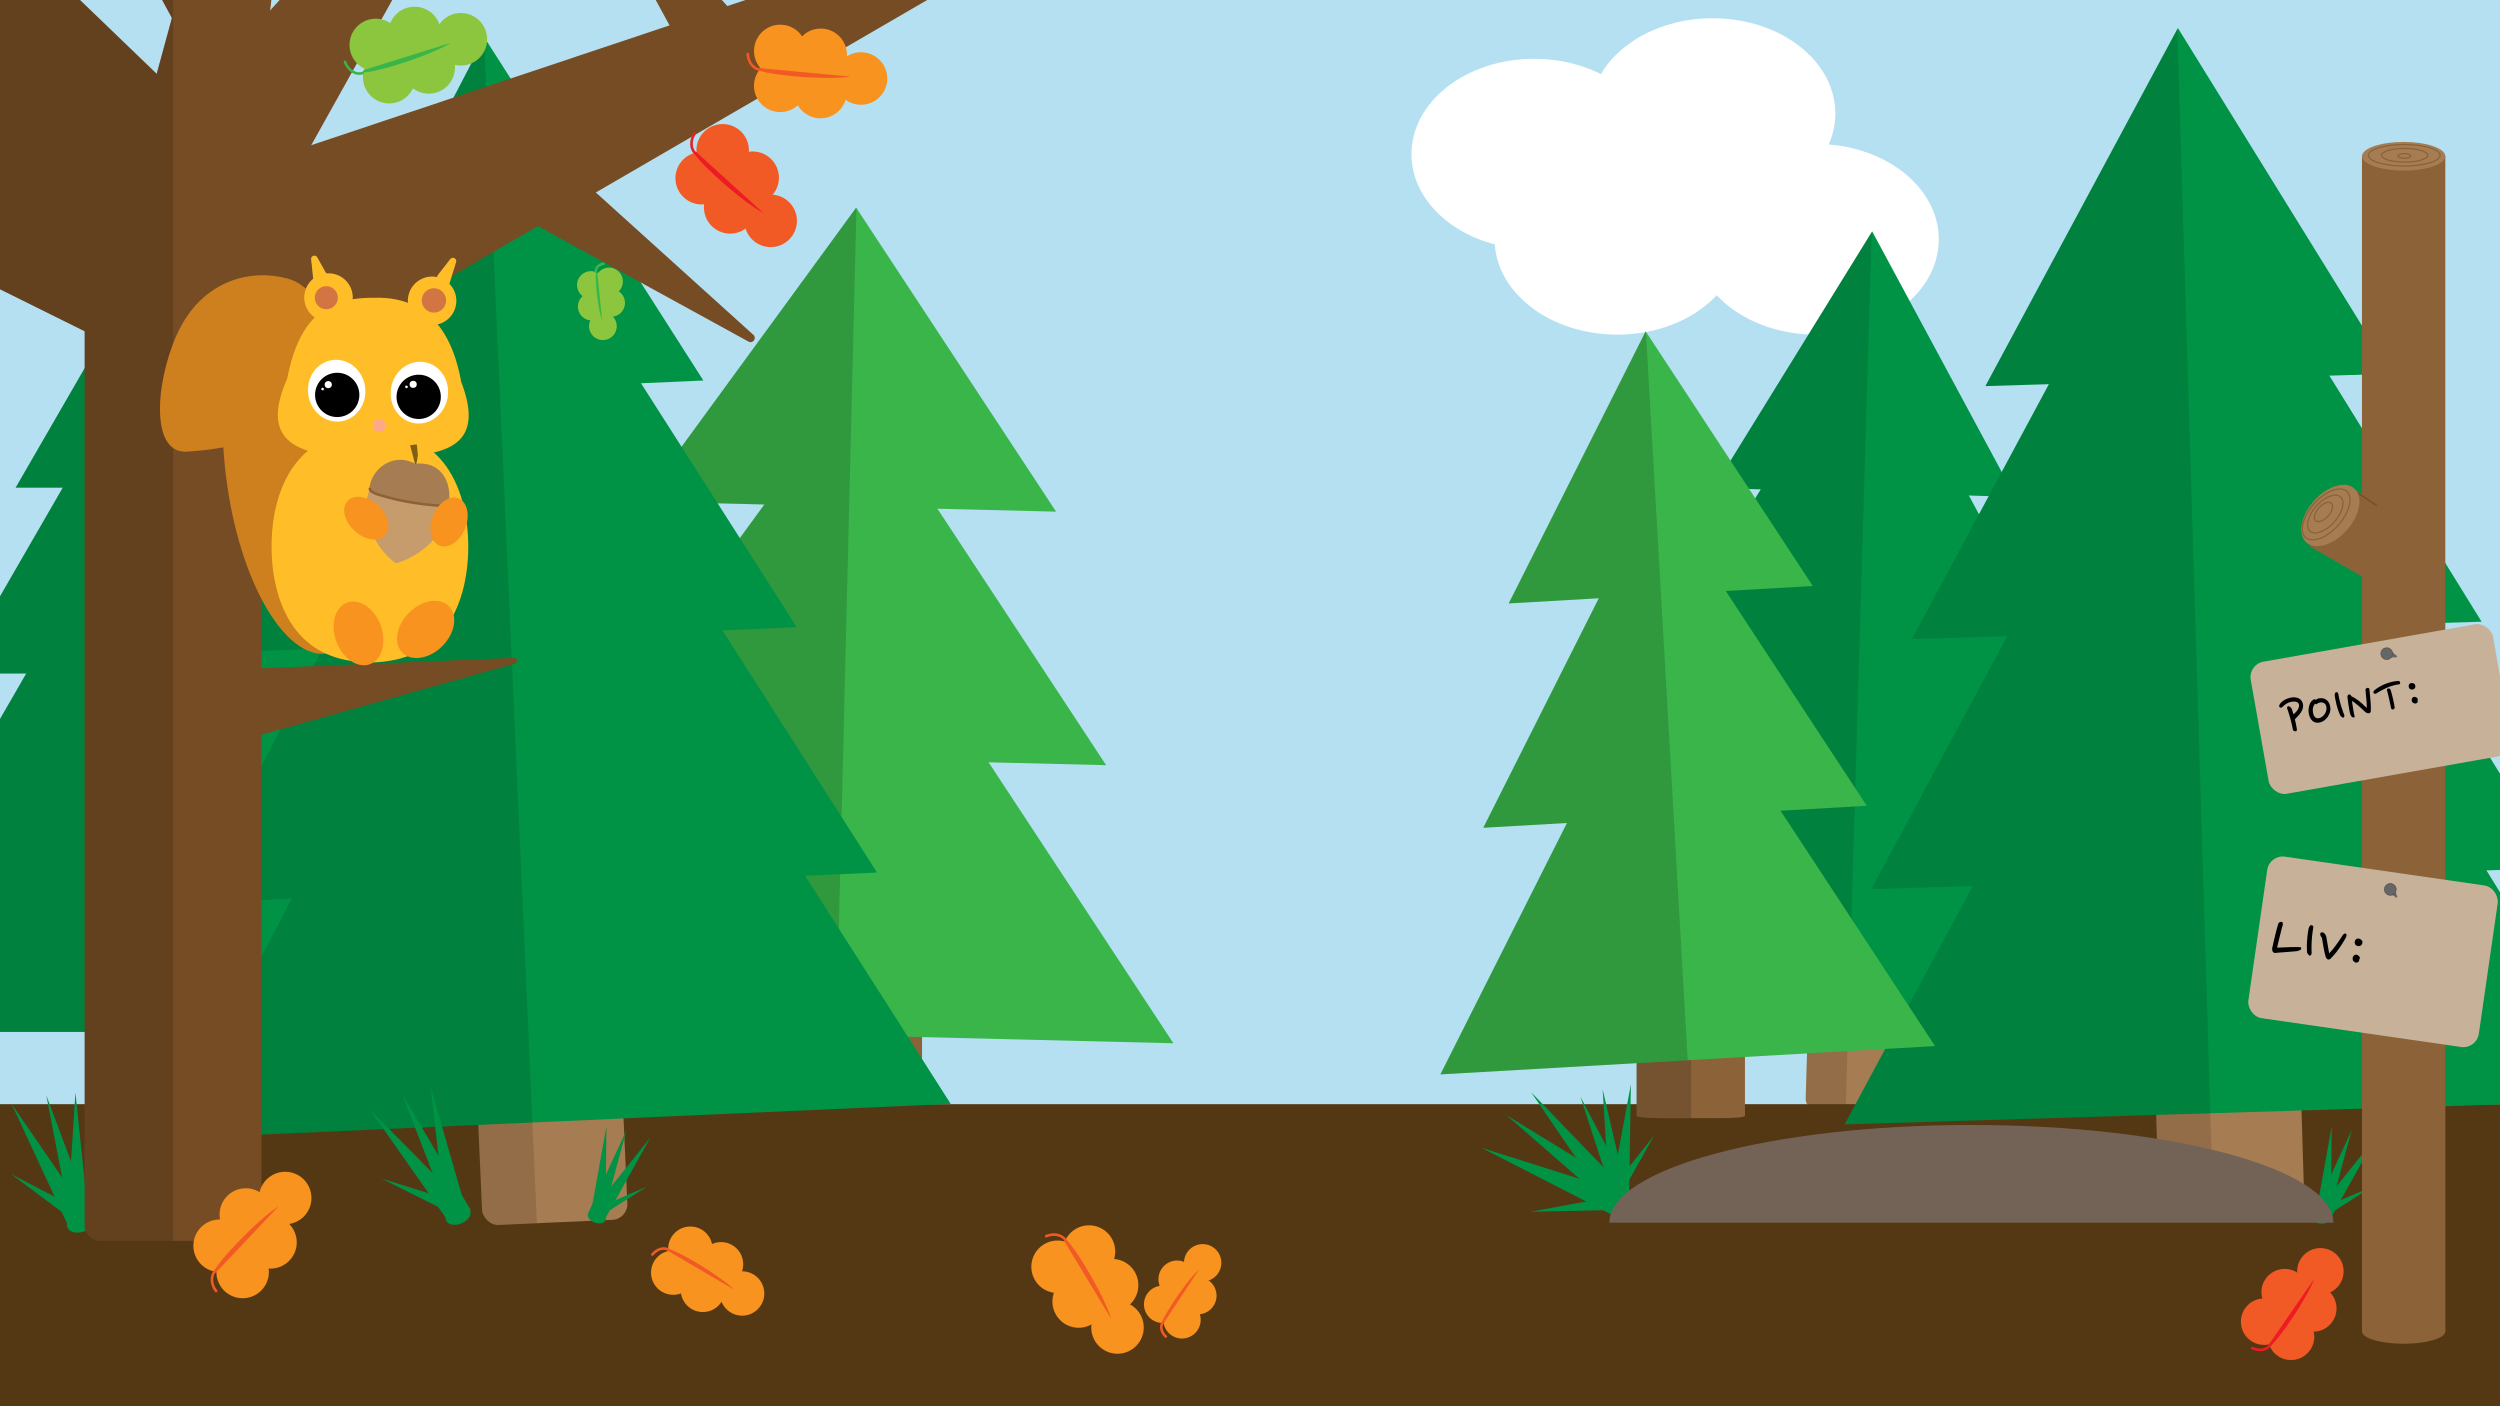 <svg id="Layer_1" data-name="Layer 1" xmlns="http://www.w3.org/2000/svg" width="1920" height="1080" viewBox="0 0 1920 1080"><defs><style>.cls-1{fill:#b4e0f1;}.cls-2{fill:#8c6239;}.cls-3{opacity:0.16;}.cls-4{fill:#39b54a;}.cls-5{fill:#a67c52;}.cls-6{fill:#009245;}.cls-7{opacity:0.12;}.cls-8{fill:#fff;}.cls-9{fill:#543813;}.cls-10{fill:#754c24;}.cls-11{fill:#f7931e;}.cls-12{fill:#f15a24;}.cls-13,.cls-15,.cls-17,.cls-19,.cls-20,.cls-30{fill:none;}.cls-13{stroke:#f15a24;}.cls-13,.cls-15,.cls-17,.cls-20,.cls-30{stroke-linecap:round;}.cls-13,.cls-15,.cls-17,.cls-19,.cls-20,.cls-23,.cls-30{stroke-miterlimit:10;}.cls-13,.cls-15,.cls-17,.cls-30{stroke-width:2px;}.cls-14{fill:#8cc63f;}.cls-15{stroke:#39b54a;}.cls-16{fill:#ed1c24;}.cls-17{stroke:#ed1c24;}.cls-18{fill:#736357;}.cls-19,.cls-30{stroke:#8c6239;}.cls-20{stroke:#754c24;}.cls-21{fill:#c7b299;}.cls-22,.cls-23{fill:#666;}.cls-23{stroke:#4d4d4d;stroke-width:0.5px;}.cls-24{fill:#ce7f1e;}.cls-25{fill:#ffbe28;}.cls-26{fill:#ffa78a;}.cls-27{fill:#d27543;}.cls-28{fill:#c69c6d;}.cls-29{fill:#805f14;}</style></defs><title>spil_skaerm</title><rect class="cls-1" width="1920" height="1080"/><path class="cls-2" d="M708.12,793.72V852c0,1-8,1.72-17.69,1.72H642.61c-9.73,0-17.7-.77-17.7-1.72v-58.3c0-1,8-1.72,17.7-1.72h47.82C700.16,792,708.12,792.77,708.12,793.72Z"/><path class="cls-3" d="M666.77,792v61.74H642.61c-9.73,0-17.7-.77-17.7-1.72v-58.3c0-1,8-1.72,17.7-1.72Z"/><polygon class="cls-4" points="901.16 801.23 642.24 794.89 383.32 788.53 535.63 579.98 651.36 421.5 651.4 421.45 759.26 585.46 901.16 801.23"/><polygon class="cls-4" points="811.07 392.94 652.15 389.06 587.02 387.45 492.73 385.15 657.53 159.47 657.75 159.81 811.07 392.94"/><polygon class="cls-4" points="849.51 587.66 759.26 585.46 647.42 582.71 448 577.84 587.02 387.45 654.45 295.13 655.85 293.21 719.97 390.72 849.51 587.66"/><polygon class="cls-3" points="657.75 159.81 642.24 794.89 383.32 788.53 535.63 579.98 448 577.84 587.02 387.45 492.73 385.15 657.53 159.47 657.75 159.81"/><rect class="cls-5" x="96.55" y="751.34" width="82.84" height="98.66" rx="8.9"/><polygon class="cls-6" points="366 792.56 179.39 792.54 127.46 792.54 96.55 792.53 -80.98 792.51 -3.87 658.99 77.95 517.3 127.46 431.56 142.54 405.45 207.12 517.32 288.92 659.01 366 792.56"/><polygon class="cls-6" points="329.95 659.02 288.92 659.01 127.46 659 -3.87 658.99 -61.69 658.98 20.13 517.3 102.56 374.55 127.46 331.43 134.16 319.83 165.75 374.56 248.16 517.32 329.95 659.02"/><polygon class="cls-6" points="290.47 517.32 248.16 517.32 207.12 517.32 127.46 517.31 77.95 517.3 20.13 517.3 -34.24 517.29 48.19 374.54 127.46 237.26 128.14 236.09 208.06 374.56 290.47 517.32"/><polygon class="cls-6" points="243.61 374.56 208.06 374.56 165.75 374.56 127.46 374.55 102.56 374.55 48.19 374.54 11.99 374.54 127.46 174.58 127.82 173.96 243.61 374.56"/><rect class="cls-6" x="69.48" y="190.54" width="24.48" height="185.45" rx="12" transform="matrix(0.87, 0.5, -0.5, 0.87, 152.58, -2.91)"/><path class="cls-7" d="M127.46,174.58V850h-22a8.93,8.93,0,0,1-8.9-8.9V792.53l-177.53,0L-3.87,659H-61.69L20.13,517.3H-34.24L48.19,374.54H12Z"/><ellipse class="cls-8" cx="1178.24" cy="118.37" rx="94.24" ry="73.21"/><ellipse class="cls-8" cx="1394.76" cy="183.79" rx="94.24" ry="73.21"/><ellipse class="cls-8" cx="1315.32" cy="87.21" rx="94.24" ry="73.21"/><ellipse class="cls-8" cx="1242.11" cy="183.79" rx="94.24" ry="73.21"/><rect class="cls-5" x="1380.11" y="762.99" width="98.66" height="82.84" rx="8.9" transform="translate(583.14 2209.45) rotate(-88.31)"/><polygon class="cls-6" points="1657.61 803.04 1471.08 797.5 1419.18 795.97 1388.28 795.05 1210.83 789.79 1291.85 658.6 1377.82 519.39 1429.85 435.15 1445.69 409.49 1506.93 523.22 1584.51 667.28 1657.61 803.04"/><polygon class="cls-6" points="1625.53 668.5 1584.51 667.28 1423.12 662.49 1291.85 658.6 1234.05 656.88 1320.02 517.68 1406.64 377.43 1432.8 335.07 1439.84 323.67 1469.8 379.3 1547.95 524.43 1625.53 668.5"/><polygon class="cls-6" points="1590.25 525.69 1547.95 524.43 1506.93 523.22 1427.31 520.86 1377.82 519.39 1320.02 517.68 1265.68 516.07 1352.29 375.81 1435.59 240.94 1436.3 239.79 1512.1 380.56 1590.25 525.69"/><polygon class="cls-6" points="1547.63 381.61 1512.1 380.56 1469.8 379.3 1431.53 378.16 1406.64 377.43 1352.29 375.81 1316.11 374.74 1437.44 178.28 1437.81 177.68 1547.63 381.61"/><rect class="cls-6" x="1376.27" y="192.84" width="24.48" height="185.45" rx="12" transform="translate(357.1 -686.9) rotate(31.69)"/><path class="cls-7" d="M1437.44,178.28l-20,675.13-22-.65a8.94,8.94,0,0,1-8.64-9.16l1.44-48.55-177.45-5.26,81-131.19-57.8-1.71,86-139.21-54.34-1.61,86.61-140.26-36.18-1.07Z"/><rect class="cls-9" x="-3" y="848" width="1925" height="232"/><rect class="cls-5" x="367.69" y="805.89" width="111.67" height="133" rx="12" transform="translate(-38.49 19.76) rotate(-2.56)"/><polygon class="cls-6" points="730.12 847.76 478.82 858.95 408.89 862.07 367.26 863.92 128.19 874.57 224 690.12 325.67 494.39 387.19 375.95 405.93 339.88 499.61 486.65 618.28 672.55 730.12 847.76"/><polygon class="cls-6" points="673.55 670.09 618.28 672.55 400.86 682.24 224 690.12 146.13 693.59 247.79 497.87 350.22 300.68 381.17 241.12 389.49 225.09 435.32 296.89 554.88 484.18 673.55 670.09"/><polygon class="cls-6" points="611.86 481.65 554.88 484.18 499.61 486.65 392.34 491.43 325.67 494.39 247.79 497.87 174.58 501.13 277 303.94 375.5 114.3 376.34 112.68 492.3 294.35 611.86 481.65"/><polygon class="cls-6" points="540.17 292.22 492.3 294.35 435.32 296.89 383.76 299.18 350.22 300.68 277 303.94 228.26 306.11 371.73 29.89 372.18 29.04 540.17 292.22"/><rect class="cls-6" x="300.18" y="54.01" width="33" height="249.98" rx="12" transform="translate(118.13 -125.8) rotate(27.44)"/><path class="cls-7" d="M371.73,29.89l40.61,909.56-29.64,1.32a12,12,0,0,1-12.52-11.45l-2.92-65.4L128.19,874.57,224,690.12l-77.87,3.47L247.79,497.87l-73.21,3.26L277,303.94l-48.74,2.17Z"/><path class="cls-10" d="M186.94,302.59l-105.41-135a2.44,2.44,0,0,1,1.15-3.82L878.62-102.33a2.44,2.44,0,0,1,2,4.43L190.09,303.19A2.43,2.43,0,0,1,186.94,302.59Z"/><path class="cls-10" d="M240.43,157.48,200,189l-7.48,5.82-17.76,13.84-38.05,29.65-3.72,2.9L97.72,268.68a3.16,3.16,0,0,1-3.34.33L65,254.42-231.66,107.26l-57.12-28.33L-414.19,16.71a3.16,3.16,0,0,1,2.07-5.91l169.2,36.66,39.72,8.61L-5.87,98.82l108.2,23.44.65.15,30,6.5,32.77,7.1,26.77,5.8h.05l26.33,5.7,20.24,4.39A3.15,3.15,0,0,1,240.43,157.48Z"/><path class="cls-10" d="M198.87,136.88l-6.28,4.89-.05,0L142,181.19l-3,2.35-6,4.67-22,17.14-11.94,9.3-18,14a2.89,2.89,0,0,1-4.21-.73L65,209.38-5.87,98.82-90.33-33-266.16-307.44a2.89,2.89,0,0,1,4.44-3.65l175,168.41L-52.88-110l2.93,2.81L-27-85.1l.58.56,16.63,16L27.16-33,120.3,56.66,133,68.89l10,9.65,50.17,48.3,1,.92,4.93,4.75A2.9,2.9,0,0,1,198.87,136.88Z"/><path class="cls-10" d="M256.38-429.83,207.53,7.88,194.3,126.47l-.14,1.29-1.57,14v0l-4.13,37a1.41,1.41,0,0,1-.88,1.14l-3.19,1.25-31.27,12.26L133,201.34l-19.24,7.55-14.7,5.76L77,223.32a1.39,1.39,0,0,1-1.84-1.66l11.08-40.47,1.55-5.63,4.05-14.82,2.37-8.66L102,123.49l.34-1.23,18-65.6L132,13.81l1-3.55,15.52-56.67L162-95.68l7.89-28.79,2.19-8,.53-2h0l.28-1,6.34-23.14,74.41-271.74A1.39,1.39,0,0,1,256.38-429.83Z"/><path class="cls-10" d="M179.85,212.21,85.22,145.8a2.36,2.36,0,0,1-.39-3.51L423.69-228.9a2.36,2.36,0,0,1,3.8,2.74L183.25,211.43A2.35,2.35,0,0,1,179.85,212.21Z"/><path class="cls-10" d="M579.38,31.5l-40,29.08a2.21,2.21,0,0,1-3.24-.73L434.4-127.32a2.21,2.21,0,0,1,3.58-2.53L579.72,28.24A2.2,2.2,0,0,1,579.38,31.5Z"/><path class="cls-10" d="M396.18,160.29,423,121.47a3.22,3.22,0,0,1,4.81-.56L578.59,257.16a3.22,3.22,0,0,1-3.7,5.21L397.28,164.94A3.22,3.22,0,0,1,396.18,160.29Z"/><path class="cls-10" d="M177.67-10.65l-40.43,29.4a2,2,0,0,1-2.88-.65L133,15.6l-1-1.79L106.58-33,31.45-171.19a2,2,0,0,1,3.18-2.24l47.29,52.75L106.2-93.61l42.32,47.2L178-13.55A2,2,0,0,1,177.67-10.65Z"/><circle class="cls-11" cx="569.96" cy="993.4" r="17.03"/><circle class="cls-11" cx="517.02" cy="977.38" r="17.03"/><circle class="cls-11" cx="530.2" cy="958.98" r="17.03"/><circle class="cls-11" cx="539.8" cy="990.63" r="17.03"/><circle class="cls-11" cx="553.77" cy="970.95" r="17.03"/><path class="cls-12" d="M563.81,990.47c-15.53-15-58-37.79-50.68-29.67Z"/><path class="cls-13" d="M501.05,963.46c3.7-4.6,9.62-6,13.24-3.06"/><circle class="cls-11" cx="661.25" cy="60.29" r="20.17"/><circle class="cls-11" cx="599.25" cy="39.12" r="20.17"/><circle class="cls-11" cx="599.23" cy="65.92" r="20.17"/><circle class="cls-11" cx="630.32" cy="42.11" r="20.17"/><circle class="cls-11" cx="630.17" cy="70.69" r="20.17"/><path class="cls-12" d="M653.31,58.86c-25.26,3.65-81.94-3.76-69.25-6.48Z"/><path class="cls-13" d="M574.28,41.47c.38,7,5.14,12.39,10.62,12.09"/><circle class="cls-11" cx="923.65" cy="969.82" r="14.35"/><circle class="cls-11" cx="907.78" cy="1013.64" r="14.35"/><circle class="cls-11" cx="892.91" cy="1001.72" r="14.35"/><circle class="cls-11" cx="919.96" cy="995.08" r="14.35"/><circle class="cls-11" cx="904.04" cy="982.43" r="14.35"/><path class="cls-12" d="M920.91,974.87c-13.28,12.38-34.41,47.12-27.25,41.29Z"/><path class="cls-13" d="M895.35,1026.45c-3.7-3.32-4.58-8.37-2-11.28"/><circle class="cls-14" cx="463.02" cy="250.53" r="10.67"/><circle class="cls-14" cx="467.73" cy="216.18" r="10.67"/><circle class="cls-14" cx="453.81" cy="218.89" r="10.67"/><circle class="cls-14" cx="469.33" cy="232.62" r="10.67"/><circle class="cls-14" cx="454.47" cy="235.44" r="10.67"/><path class="cls-4" d="M462.44,246.33c-4.46-12.75-6.36-42.94-3.66-36.62Z"/><path class="cls-15" d="M463.5,202.53c-3.65.54-6.28,3.31-5.85,6.18"/><circle class="cls-12" cx="591.88" cy="169.61" r="20.17"/><circle class="cls-12" cx="555.01" cy="115.45" r="20.17"/><circle class="cls-12" cx="538.9" cy="136.86" r="20.17"/><circle class="cls-12" cx="578.06" cy="136.5" r="20.17"/><circle class="cls-12" cx="560.78" cy="159.26" r="20.17"/><path class="cls-16" d="M586.39,163.69c-22.4-12.25-63.27-52.21-51.49-46.76Z"/><path class="cls-17" d="M533.63,102.34c-3.89,5.8-3.33,13,1.23,16"/><circle class="cls-11" cx="858.24" cy="1019.51" r="20.17"/><circle class="cls-11" cx="812.22" cy="972.89" r="20.17"/><circle class="cls-11" cx="836.34" cy="961.21" r="20.17"/><circle class="cls-11" cx="828.42" cy="999.56" r="20.17"/><circle class="cls-11" cx="854.1" cy="987" r="20.17"/><path class="cls-12" d="M853.5,1013c-7.7-24.34-39-72.15-35.94-59.54Z"/><path class="cls-13" d="M803.48,949.37c6.45-2.69,13.39-.76,15.5,4.31"/><circle class="cls-12" cx="1782.06" cy="976.38" r="17.85"/><circle class="cls-12" cx="1738.85" cy="1015.04" r="17.85"/><circle class="cls-12" cx="1759.52" cy="1026.67" r="17.85"/><circle class="cls-12" cx="1754.63" cy="992.37" r="17.85"/><circle class="cls-12" cx="1776.62" cy="1004.87" r="17.85"/><path class="cls-16" d="M1777.51,981.88c-8.13,21.08-38.41,61.6-35,50.63"/><path class="cls-17" d="M1729.85,1035.33c5.55,2.73,11.78,1.4,13.93-3"/><circle class="cls-14" cx="353.95" cy="30.17" r="20.17"/><circle class="cls-14" cx="288.59" cy="34.53" r="20.17"/><circle class="cls-14" cx="298.89" cy="59.27" r="20.17"/><circle class="cls-14" cx="318.41" cy="25.32" r="20.17"/><circle class="cls-14" cx="329.29" cy="51.75" r="20.17"/><path class="cls-4" d="M346.41,32.86C324.51,46,269.35,61,280,53.57Z"/><path class="cls-15" d="M264.93,47.56c2.39,6.56,8.51,10.36,13.67,8.49"/><polygon class="cls-6" points="1249.53 917.11 1230.83 836.57 1235.83 918.86 1249.53 917.11"/><polygon class="cls-6" points="1252.08 915.49 1213.74 842.24 1239.26 920.62 1252.08 915.49"/><polygon class="cls-6" points="1251.21 915.36 1252.52 832.69 1237.49 913.74 1251.21 915.36"/><polygon class="cls-6" points="1247.6 912.67 1270.35 872.1 1241.27 908.58 1247.6 912.67"/><polygon class="cls-6" points="1246.6 934.62 1157.16 856.59 1258.05 918.44 1246.6 934.62"/><polygon class="cls-6" points="1242.82 936.76 1175.87 838.75 1257.98 923.98 1242.82 936.76"/><polygon class="cls-6" points="1243.24 935.57 1137.6 881.45 1250.45 917.1 1243.24 935.57"/><polygon class="cls-6" points="1242.28 929.18 1175.51 930.64 1241.35 918.4 1242.28 929.18"/><polygon class="cls-6" points="462.37 937.3 481.22 867.68 451.12 932.99 462.37 937.3"/><polygon class="cls-6" points="465 937.11 465.75 864.99 453.03 935.76 465 937.11"/><polygon class="cls-6" points="464.39 936.65 499.49 873.64 454.51 929.75 464.39 936.65"/><polygon class="cls-6" points="462.72 933.1 496.95 911.29 459.54 927.34 462.72 933.1"/><ellipse class="cls-6" cx="458.26" cy="934.83" rx="4.3" ry="7.08" transform="translate(-574.69 1064.92) rotate(-71.06)"/><polygon class="cls-6" points="1787.37 937.3 1806.22 867.68 1776.12 932.99 1787.37 937.3"/><polygon class="cls-6" points="1790 937.11 1790.75 864.99 1778.03 935.76 1790 937.11"/><polygon class="cls-6" points="1789.39 936.65 1824.49 873.64 1779.51 929.75 1789.39 936.65"/><polygon class="cls-6" points="1787.72 933.1 1821.95 911.29 1784.54 927.34 1787.72 933.1"/><ellipse class="cls-6" cx="1780.71" cy="934.98" rx="4.3" ry="7.56" transform="translate(318.46 2315.9) rotate(-71.06)"/><path class="cls-10" d="M188.4,565.26,180,516.56A2.2,2.2,0,0,1,182,514l212.86-8.75a2.21,2.21,0,0,1,.69,4.34L191.18,567A2.21,2.21,0,0,1,188.4,565.26Z"/><polygon class="cls-6" points="71.58 937.49 71.2 937.6 68.28 938.48 64.97 939.48 57.71 941.66 55.08 942.45 54.95 941.76 54.6 939.93 54.03 937 53.96 936.65 53.73 935.44 52.26 927.81 51.54 924.05 47.73 904.33 35.57 841.2 54.55 891.94 64.97 919.81 66.87 924.88 71.4 937 71.58 937.49"/><polygon class="cls-6" points="68.57 941.25 64.98 941.39 57.71 941.66 54.95 941.76 51.68 941.89 51.36 941.9 51.5 939.64 51.67 937 51.86 934.05 52.26 927.81 52.47 924.54 53.24 912.35 54.55 891.94 57.92 839 64.97 906.69 66.87 924.88 67.82 934.06 68.13 937 68.28 938.48 68.57 941.25"/><polygon class="cls-6" points="67.09 932.51 65.58 933.4 64.97 933.77 59.53 937 54.6 939.93 52.28 941.31 51.75 940.16 51.5 939.64 50.28 937 47.35 930.68 41.97 919.09 8.89 847.77 47.73 904.33 53.24 912.35 64.97 929.42 67.09 932.51"/><polygon class="cls-6" points="60.17 928.54 55.77 935.3 55.04 936.42 54.61 936.1 53.73 935.44 51.86 934.05 47.35 930.68 8.54 901.72 41.97 919.09 51.54 924.05 52.47 924.54 60.17 928.54"/><ellipse class="cls-6" cx="61.47" cy="939.93" rx="10" ry="6.5" transform="translate(-210.87 38.22) rotate(-13.06)"/><polygon class="cls-6" points="346.15 937.1 309.11 840.88 361.52 929.32 346.15 937.1"/><polygon class="cls-6" points="342.39 937.22 330.71 834.77 359.21 933.54 342.39 937.22"/><polygon class="cls-6" points="343.19 936.47 284 852.04 356.22 925.21 343.19 936.47"/><polygon class="cls-6" points="345.04 931.17 293.16 905.21 348.71 922.52 345.04 931.17"/><ellipse class="cls-6" cx="352" cy="933.5" rx="10" ry="6.5" transform="translate(-339.44 214.31) rotate(-23.21)"/><path class="cls-10" d="M200.78,193.19V941a12,12,0,0,1-9.59,11.76h0a12.16,12.16,0,0,1-2.35.23H77a12,12,0,0,1-11.19-7.69,11.71,11.71,0,0,1-.8-3.92c0-.13,0-.26,0-.39V193.19a12,12,0,0,1,12-12H188.78a11.93,11.93,0,0,1,9,4.14,11.94,11.94,0,0,1,3,7.86Z"/><circle class="cls-11" cx="219.03" cy="920.08" r="20.17"/><circle class="cls-11" cx="186.35" cy="976.87" r="20.17"/><circle class="cls-11" cx="168.67" cy="956.73" r="20.17"/><circle class="cls-11" cx="207.74" cy="954.14" r="20.17"/><circle class="cls-11" cx="188.79" cy="932.74" r="20.17"/><path class="cls-12" d="M214,926.39c-21.41,13.91-59.15,56.84-47.81,50.51Z"/><path class="cls-13" d="M166,991.55c-4.31-5.49-4.3-12.7,0-16.09"/><rect class="cls-5" x="1656.19" y="799.01" width="111.67" height="133" rx="12" transform="translate(-25.57 52.55) rotate(-1.75)"/><polygon class="cls-6" points="2018.93 845.22 1767.5 852.85 1697.53 854.98 1655.88 856.24 1416.68 863.51 1515.09 680.44 1619.52 486.17 1682.71 368.61 1701.95 332.81 1793.56 480.88 1909.59 668.45 2018.93 845.22"/><polygon class="cls-6" points="1964.88 666.77 1909.59 668.45 1692.05 675.06 1515.09 680.44 1437.18 682.8 1541.61 488.54 1646.81 292.82 1678.6 233.7 1687.14 217.79 1731.95 290.23 1848.85 479.2 1964.88 666.77"/><polygon class="cls-6" points="1905.87 477.47 1848.85 479.2 1793.56 480.88 1686.23 484.14 1619.52 486.17 1541.61 488.54 1468.35 490.76 1573.56 295.04 1674.73 106.82 1675.59 105.21 1788.97 288.5 1905.87 477.47"/><polygon class="cls-6" points="1836.86 287.04 1788.97 288.5 1731.95 290.23 1680.37 291.79 1646.81 292.82 1573.56 295.04 1524.79 296.52 1672.15 22.36 1672.61 21.52 1836.86 287.04"/><rect class="cls-6" x="1598.49" y="45.69" width="33" height="249.98" rx="12" transform="translate(273.22 -744.18) rotate(28.25)"/><path class="cls-7" d="M1672.15,22.36l27.74,910.05-29.66.9a12,12,0,0,1-12.36-11.63l-2-65.44-239.2,7.27,98.41-183.07-77.91,2.36,104.43-194.26-73.26,2.22L1573.56,295l-48.77,1.49Z"/><path class="cls-18" d="M1792,939H1236c0-41.42,124.46-75,278-75S1792,897.58,1792,939Z"/><rect class="cls-2" x="1814" y="120" width="64" height="903"/><ellipse class="cls-5" cx="1846" cy="120" rx="32" ry="11"/><ellipse class="cls-2" cx="1846" cy="1022.5" rx="32" ry="9.5"/><ellipse class="cls-19" cx="1846.47" cy="119.25" rx="27.53" ry="8.25"/><ellipse class="cls-19" cx="1846.75" cy="119.25" rx="17.75" ry="5.25"/><ellipse class="cls-19" cx="1846.56" cy="119.75" rx="4.94" ry="1.75"/><rect class="cls-2" x="1786.14" y="380.2" width="55" height="61.28" transform="translate(551.02 1776.08) rotate(-60)"/><line class="cls-20" x1="1825" y1="388" x2="1804.5" y2="374.5"/><ellipse class="cls-2" cx="1836.69" cy="431.33" rx="27.5" ry="3" transform="translate(294.01 1517.44) rotate(-48.36)"/><ellipse class="cls-5" cx="1789.67" cy="395.82" rx="27.74" ry="16.89" transform="translate(304.78 1470.38) rotate(-48.36)"/><ellipse class="cls-19" cx="1786.47" cy="395.08" rx="23.74" ry="12.42" transform="translate(302.52 1465.35) rotate(-48.27)"/><ellipse class="cls-19" cx="1785.8" cy="394.76" rx="17.64" ry="9.23" transform="translate(302.54 1464.73) rotate(-48.27)"/><ellipse class="cls-19" cx="1784.43" cy="393.17" rx="9.04" ry="4.73" transform="translate(303.27 1463.18) rotate(-48.27)"/><rect class="cls-21" x="1734" y="493" width="189" height="103" rx="12" transform="translate(-66.85 326.48) rotate(-10.02)"/><polygon class="cls-22" points="1840.7 504.84 1833 505 1835 499 1841.03 503.92 1840.7 504.84"/><circle class="cls-23" cx="1833" cy="502" r="4.5"/><path d="M1764,560.06a2.51,2.51,0,0,1-.12,1,.79.79,0,0,1-.69.54,2.17,2.17,0,0,1-1.5-.34c-.46-.3-.71-.57-.76-.82q-.74-4.07-1.85-8.22c-.75-2.77-1.61-5.52-2.58-8.23a.94.94,0,0,1,0-.44c0-.13.08-.29.14-.48a1.7,1.7,0,0,1,.38-.58.86.86,0,0,1,.73-.1,2.86,2.86,0,0,1,.87.41,4.65,4.65,0,0,1,.82.72,4.42,4.42,0,0,1,.59.8c.21.61.44,1.27.68,2s.46,1.49.68,2.28a18.39,18.39,0,0,0,1.88-1.76,10.86,10.86,0,0,0,1.48-2,7.18,7.18,0,0,0,.83-2.07,3.63,3.63,0,0,0-.1-2,2.58,2.58,0,0,0-1-1.31,3.86,3.86,0,0,0-2-.61,11.06,11.06,0,0,0-5.19.93,15.13,15.13,0,0,0-4,2.78,2.64,2.64,0,0,1-1,.77,1.76,1.76,0,0,1-.9.13,1.17,1.17,0,0,1-.64-.31,1,1,0,0,1-.29-.53,2.92,2.92,0,0,1,.67-2.13,11.89,11.89,0,0,1,1.74-1.86,15.93,15.93,0,0,1,3.23-1.84,15.2,15.2,0,0,1,4.05-1.14,10.22,10.22,0,0,1,4.09.25,6.12,6.12,0,0,1,3.34,2.3,6.94,6.94,0,0,1,1.21,4.12,9,9,0,0,1-1.09,3.74,16.75,16.75,0,0,1-2.44,3.39c-1,1.08-1.92,2.07-2.8,3,.32,1.35.62,2.68.89,4S1763.84,558.94,1764,560.06Z"/><path d="M1789.74,544.79a8.18,8.18,0,0,1-.52,2.69A14.39,14.39,0,0,1,1788,550a11.36,11.36,0,0,1-1.69,2.17,10.76,10.76,0,0,1-2,1.59,8.8,8.8,0,0,1-4,1.28,6.19,6.19,0,0,1-4-1.15,8,8,0,0,1-2.08-2.64,12.26,12.26,0,0,1-1.06-3.25,12.84,12.84,0,0,1-.17-3.38,13.5,13.5,0,0,1,.59-3.06,9.2,9.2,0,0,1,1.53-2.86,5.11,5.11,0,0,1,2.33-1.66.59.59,0,0,1,.65.07,1,1,0,0,1,.36.61,3,3,0,0,1,1.3-1,5.84,5.84,0,0,1,2.19-.47,6.91,6.91,0,0,1,3.8.67,6.81,6.81,0,0,1,2.41,2.12,7.54,7.54,0,0,1,1.23,2.85A12,12,0,0,1,1789.74,544.79Zm-11.4-4.46a4.06,4.06,0,0,0-1.32,1.53,7.3,7.3,0,0,0-.67,2,8.85,8.85,0,0,0-.09,2.31,13.22,13.22,0,0,0,.43,2.32,5,5,0,0,0,1.49,2.49,3.21,3.21,0,0,0,2.82.54,5.46,5.46,0,0,0,2-.79,7.55,7.55,0,0,0,1.63-1.4,8.49,8.49,0,0,0,1.24-1.86,8.83,8.83,0,0,0,.75-2.1,6,6,0,0,0,.13-1.36,7.4,7.4,0,0,0-.21-1.6,4.79,4.79,0,0,0-.68-1.49,3.15,3.15,0,0,0-1.27-1.06,4.86,4.86,0,0,0-2.49-.39,5.24,5.24,0,0,0-2.73,1.16.69.69,0,0,1-.61.19C1778.46,540.83,1778.34,540.65,1778.34,540.33Z"/><path d="M1800.29,548.84a2,2,0,0,1,.15.53,2,2,0,0,1,0,.73,2,2,0,0,1-.28.68,1,1,0,0,1-.68.4,6,6,0,0,1-2-1.39c-.43-.89-.86-1.92-1.3-3.09s-.84-2.41-1.22-3.7-.73-2.63-1-4-.57-2.68-.79-4a7.17,7.17,0,0,1-.09-.85,4.6,4.6,0,0,1,.06-1.05,2.91,2.91,0,0,1,.31-.93,1,1,0,0,1,.72-.51,1.39,1.39,0,0,1,1.05.19,1.69,1.69,0,0,1,.61,1.14c.21,1.25.47,2.57.79,4s.68,2.81,1.08,4.21.83,2.76,1.3,4.08S1799.83,547.81,1800.29,548.84Z"/><path d="M1819.69,529.43c.3,2.68.56,5.43.8,8.23s.34,5.47.31,8a2.87,2.87,0,0,1-.27,1.36,1.75,1.75,0,0,1-.83.69,2.64,2.64,0,0,1-1.49-.05,4.05,4.05,0,0,1-1.75-.92c-.66-.61-1.38-1.28-2.15-2s-1.59-1.48-2.46-2.23-1.77-1.49-2.7-2.21a28,28,0,0,0-2.87-2c.3,2.07.62,4.11.94,6.13s.71,4,1.17,6c0,.28-.17.47-.67.56a1.66,1.66,0,0,1-1.62-.63,4.3,4.3,0,0,1-1-1.71,18,18,0,0,1-.66-2.65c-.23-1.17-.44-2.39-.64-3.67s-.38-2.52-.55-3.72-.28-2.13-.35-2.83a2.81,2.81,0,0,1,.22-1.73c.23-.4.48-.61.77-.64a1.67,1.67,0,0,1,1.34.3,2.28,2.28,0,0,1,.56,1,27.29,27.29,0,0,1,3.6,2,37.5,37.5,0,0,1,3.16,2.34c1,.81,1.9,1.62,2.75,2.44s1.64,1.56,2.38,2.22a62.18,62.18,0,0,0-.3-6.42c-.21-2.34-.43-4.8-.67-7.36a1.09,1.09,0,0,1,.38-1,1.71,1.71,0,0,1,1.05-.61A1.22,1.22,0,0,1,1819.69,529.43Z"/><path d="M1842.53,525.55a35,35,0,0,0-9.08,2.53,60.89,60.89,0,0,0-8.25,4.35,1.63,1.63,0,0,1-1.72.23,1.45,1.45,0,0,1-.78-.91,3,3,0,0,1,.89-1.67,33.88,33.88,0,0,1,18.44-7.14,1.37,1.37,0,0,1,.9.52,1.27,1.27,0,0,1,.38.87,2.26,2.26,0,0,1-.13.83C1843.1,525.38,1842.88,525.51,1842.53,525.55Zm-3.47,17.54a1.36,1.36,0,0,1-.17,1,1.49,1.49,0,0,1-.77.65c-.6.22-1,.19-1.28-.09a2.5,2.5,0,0,1-.53-1q-.68-3.25-1.37-6.48c-.47-2.15-1-4.29-1.56-6.44a3.9,3.9,0,0,0-.13-.43,1.34,1.34,0,0,1-.1-.52.9.9,0,0,1,.12-.48,1.14,1.14,0,0,1,.48-.38,1.6,1.6,0,0,1,1.61.05,1.69,1.69,0,0,1,.67,1q1,3.29,1.75,6.57C1838.27,538.67,1838.7,540.87,1839.06,543.09Z"/><path d="M1854.22,525.22a2.13,2.13,0,0,1,.71,1.41,2.83,2.83,0,0,1-.14,1.53,3.25,3.25,0,0,1-1.16,1.14,3.12,3.12,0,0,1-2.43,0,1.16,1.16,0,0,1-.56-.38,2.68,2.68,0,0,1-.52-.82,3.11,3.11,0,0,1-.26-1.08,2.39,2.39,0,0,1,.27-1.24,1.92,1.92,0,0,1,.84-.91,2.56,2.56,0,0,1,1.13-.29,3.26,3.26,0,0,1,1.16.16A3.9,3.9,0,0,1,1854.22,525.22Zm2.4,12.45a1.6,1.6,0,0,1,.13,1.42,2.13,2.13,0,0,1-.83.93,2,2,0,0,1-1,.31,1,1,0,0,1-.8-.25,2.1,2.1,0,0,1-1.22-.59,2.35,2.35,0,0,1-.59-1,2.77,2.77,0,0,1,.34-2.46,2,2,0,0,1,2.18-.74,3.27,3.27,0,0,1,1.53.77A1.33,1.33,0,0,1,1856.62,537.67Z"/><rect class="cls-21" x="1733.08" y="668.3" width="178.84" height="125.34" rx="12" transform="translate(123.22 -253.03) rotate(8.22)"/><polygon class="cls-22" points="1840.45 689.48 1833.81 685.13 1838.81 682.13 1841.17 688.78 1840.45 689.48"/><circle class="cls-23" cx="1835.75" cy="683.07" r="4.5"/><path d="M1753.1,710.64c-.38,1.24-.76,2.62-1.14,4.13l-1.15,4.61-1.11,4.52c-.35,1.47-.65,2.76-.89,3.87,1.26,0,2.67-.07,4.21-.14s3.12-.12,4.73-.19,3.17-.1,4.71-.11,2.93,0,4.18.11a.92.92,0,0,1,.37.17.75.75,0,0,1,.32.77,1.73,1.73,0,0,1-.43,1,1.87,1.87,0,0,1-.74.44,7.39,7.39,0,0,1-.84.23,2.31,2.31,0,0,0-.81.38c-1.16.12-2.44.24-3.83.36l-4.28.34-4.38.33c-1.47.11-2.84.24-4.12.37a2.35,2.35,0,0,1-2.46-1,4.76,4.76,0,0,1-.19-3.48q.95-4.35,2-8.72c.71-2.92,1.47-5.81,2.28-8.69a2.7,2.7,0,0,1,.86-1.42,2,2,0,0,1,1.38-.52c.85,0,1.32.31,1.4.86A4.91,4.91,0,0,1,1753.1,710.64Z"/><path d="M1775.33,731.66a2.59,2.59,0,0,1,0,.64,2,2,0,0,1-.29.78,2.07,2.07,0,0,1-.57.64,1.11,1.11,0,0,1-.88.17,6.77,6.77,0,0,1-1.71-2.32c-.12-1.13-.19-2.42-.21-3.86s0-3,.11-4.52.23-3.14.42-4.74.42-3.14.68-4.62a7.18,7.18,0,0,1,.23-1,5.25,5.25,0,0,1,.48-1.12,3.34,3.34,0,0,1,.69-.89,1.14,1.14,0,0,1,1-.27,1.57,1.57,0,0,1,1.07.61,2,2,0,0,1,.22,1.48q-.39,2.16-.69,4.65c-.19,1.65-.35,3.32-.46,5s-.17,3.34-.17,4.95S1775.24,730.35,1775.33,731.66Z"/><path d="M1801.39,720.48a89.6,89.6,0,0,1-5.46,8.61,56.67,56.67,0,0,1-6,7.09,2,2,0,0,1-3.25-.22,6.28,6.28,0,0,1-.58-1.26c-.3-1-.61-2.19-.92-3.64s-.6-2.92-.86-4.39-.48-2.79-.66-4-.33-2-.41-2.42a8.08,8.08,0,0,1-.65-.88,4.43,4.43,0,0,1-.54-1.17,2.56,2.56,0,0,1-.1-1.15,1.29,1.29,0,0,1,.64-.9,2.28,2.28,0,0,1,1.39,0,2.92,2.92,0,0,1,1.12.67,5.23,5.23,0,0,1,.84,1.07,8.18,8.18,0,0,1,.54,1.14c.16.88.35,1.88.54,3s.41,2.29.61,3.48.41,2.37.6,3.52.39,2.17.59,3.09a28.87,28.87,0,0,0,2.5-2.76q1.34-1.65,2.71-3.5c.91-1.24,1.79-2.5,2.66-3.79s1.66-2.52,2.39-3.67a3.79,3.79,0,0,1,1.13-1.16,1.41,1.41,0,0,1,1.26-.25,1.28,1.28,0,0,1,.66,1.32A5.25,5.25,0,0,1,1801.39,720.48Z"/><path d="M1811.83,736.92a1.91,1.91,0,0,1-.42,1.6,2.38,2.38,0,0,1-1.27.69,2.27,2.27,0,0,1-1.19,0,1.19,1.19,0,0,1-.77-.59,2.42,2.42,0,0,1-1.11-1.11,2.82,2.82,0,0,1-.23-1.37,3.2,3.2,0,0,1,1.33-2.55,2.37,2.37,0,0,1,2.66.05,3.7,3.7,0,0,1,1.37,1.43A1.56,1.56,0,0,1,1811.83,736.92Zm2.21-14.5a2.46,2.46,0,0,1,.23,1.81,3.19,3.19,0,0,1-.75,1.61,3.67,3.67,0,0,1-1.71.79,3.6,3.6,0,0,1-2.66-.91,1.22,1.22,0,0,1-.46-.62,3.29,3.29,0,0,1-.25-1.1,3.81,3.81,0,0,1,.14-1.28,2.79,2.79,0,0,1,.77-1.25,2.28,2.28,0,0,1,1.27-.66,3.1,3.1,0,0,1,1.35.12,3.83,3.83,0,0,1,1.2.63A4,4,0,0,1,1814,722.42Z"/><path class="cls-3" d="M133-63.72V953H77a12,12,0,0,1-11.19-7.69,11.71,11.71,0,0,1-.8-3.92c0-.13,0-.26,0-.39V254.42L-231.66,107.26l-198.62,60a2.68,2.68,0,0,1-2.12-4.89l143.62-83.42L-414.19,16.71a3.16,3.16,0,0,1,2.07-5.91l169.2,36.66a2.53,2.53,0,0,1-.86-2.15L-236.17-33l5.68-58.51a2.54,2.54,0,0,1,5-.13L-216.62-33l13.42,89.07L-5.87,98.82-90.33-33-266.16-307.44a2.89,2.89,0,0,1,4.44-3.65l175,168.41L12-293.19a2.6,2.6,0,0,1,4.62,2.32L-49.95-107.23-27-85.1l.58.56,16.63,16L27.16-33,120.3,56.66,132,13.81,106.58-33,31.45-171.19a2,2,0,0,1,3.18-2.24l47.29,52.75,17.39-84.07a2.18,2.18,0,0,1,4.31.39L106.2-93.61Z"/><ellipse class="cls-24" cx="232.75" cy="359.23" rx="59.55" ry="143.87" transform="translate(-43.29 32.09) rotate(-7.22)"/><path class="cls-24" d="M138.89,250.8c-18.46,34.63-25.95,98.25,5,96.07,35.53-2.5,73.23-9.88,91.7-44.51s16.39-80.09-14.92-88.48C191.45,206.05,157.36,216.17,138.89,250.8Z"/><path class="cls-25" d="M354.43,293.92c22.95,60.38-31,54.15-65.64,59.28a8.2,8.2,0,0,1-2.1,0c-38.38-3.71-92.33-2.13-66.6-61.18a7.14,7.14,0,0,0,.52-1.58c8.56-42.61,26.78-62.34,67.13-61.72,40.37-1.1,59.41,26.05,66.31,63.83A7,7,0,0,0,354.43,293.92Z"/><path class="cls-25" d="M359.62,419.79c0,28.69-8.13,52.76-21.72,67.59-13.55,15.17-32.59,21.11-53.81,21.44-21.21-.33-40.25-6.27-53.81-21.44-13.59-14.83-21.69-38.9-21.72-67.59s8.13-52.76,21.72-67.59c13.56-15.18,32.6-21.11,53.81-21.44,21.22.33,40.26,6.26,53.81,21.44C351.49,367,359.59,391.1,359.62,419.79Z"/><path class="cls-26" d="M291.32,322h0a4.9,4.9,0,0,1,4.15,7.4h0a4.89,4.89,0,0,1-8.48-.1h0A4.9,4.9,0,0,1,291.32,322Z"/><path class="cls-25" d="M263.54,213.69h0a18.6,18.6,0,0,1-4.05,32h0a18.61,18.61,0,0,1-25.67-19.49h0A18.61,18.61,0,0,1,263.54,213.69Z"/><path class="cls-25" d="M350.42,229.79h0a18.61,18.61,0,0,1-26.8,17.91h0a18.61,18.61,0,0,1-2.11-32.16h0A18.61,18.61,0,0,1,350.42,229.79Z"/><path class="cls-27" d="M256,221.64h0A8.83,8.83,0,0,1,254,236.8h0a8.83,8.83,0,0,1-12.17-9.24h0A8.83,8.83,0,0,1,256,221.64Z"/><path class="cls-27" d="M342.6,230.73h0a9.33,9.33,0,0,1-14,8.08h0a9.34,9.34,0,0,1,0-16.17h0A9.34,9.34,0,0,1,342.6,230.73Z"/><ellipse class="cls-11" cx="275.36" cy="486.42" rx="18.11" ry="25.25" transform="translate(-151.93 126.07) rotate(-20.34)"/><ellipse class="cls-11" cx="326.9" cy="483.41" rx="25.25" ry="18.11" transform="translate(-246.08 372.74) rotate(-45)"/><path class="cls-25" d="M250,215.21,243.82,217a2.52,2.52,0,0,1-3.22-2.15l-1.66-15.75a2.52,2.52,0,0,1,4.7-1.49l7.81,13.92A2.51,2.51,0,0,1,250,215.21Z"/><path class="cls-25" d="M342.66,218l-5.58-2.9a2.57,2.57,0,0,1-.84-3.86L345.81,199a2.56,2.56,0,0,1,4.5,2.23l-5,16.16C344.91,218.93,344.12,218.72,342.66,218Z"/><ellipse class="cls-8" cx="258.54" cy="300.07" rx="22.02" ry="23.77" transform="translate(-38.5 38.06) rotate(-7.84)"/><circle cx="258.98" cy="303.29" r="17.01"/><circle class="cls-8" cx="252.09" cy="295.4" r="2.75"/><circle class="cls-8" cx="247.75" cy="298.77" r="1"/><ellipse class="cls-8" cx="322.09" cy="301.57" rx="23.77" ry="22.02" transform="translate(-28.51 569.45) rotate(-80.5)"/><circle cx="321.55" cy="304.78" r="17.01"/><circle class="cls-8" cx="317.32" cy="295.19" r="2.75"/><circle class="cls-8" cx="312.18" cy="297.12" r="1"/><path class="cls-28" d="M343.05,395.3c-3.51,18.28-22.73,32.94-39,37.28-13.19-9-25.92-30.78-22.42-49.05s20.09-30.46,37-27.2S346.55,377,343.05,395.3Z"/><path class="cls-5" d="M283.73,375.35c.54-13.16,16.47-28.91,35.2-19.19,22-2.27,28.26,17,25.61,30.86"/><path class="cls-29" d="M318.72,356.16,315,342.25c0-.15.08-.27.27-.3l4.29-.64c.28,0,.58.12.6.33l.77,7.69c.05.41-.56,3.92-.81,5.33a4.79,4.79,0,0,1-.31,1.06l-.25.57C319.45,356.58,318.8,356.48,318.72,356.16Z"/><path class="cls-5" d="M345.14,387.72c-.39,2.32-14,1-31.06-1.83s-30.39-7.32-30-9.65,14.69-3.26,31.7-.41S345.53,385.39,345.14,387.72Z"/><path class="cls-30" d="M284.06,375.38c0,3.11,8,5,15.51,7,11.21,3,26.52,5.51,45.54,6.51"/><ellipse class="cls-11" cx="344.86" cy="400.9" rx="19.52" ry="13.26" transform="translate(-156.26 569.8) rotate(-67.92)"/><ellipse class="cls-11" cx="281.31" cy="397.9" rx="13.26" ry="19.52" transform="translate(-202.26 337.7) rotate(-47.64)"/><path class="cls-2" d="M1340.12,798.72V857c0,1-8,1.72-17.69,1.72h-47.82c-9.73,0-17.7-.77-17.7-1.72v-58.3c0-1,8-1.72,17.7-1.72h47.82C1332.16,797,1340.12,797.77,1340.12,798.72Z"/><path class="cls-3" d="M1298.77,797v61.74h-24.16c-9.73,0-17.7-.77-17.7-1.72v-58.3c0-1,8-1.72,17.7-1.72Z"/><polygon class="cls-4" points="1486.11 803.38 1296.17 814.26 1106.22 825.13 1203.43 632.04 1277.29 485.31 1277.32 485.26 1367.48 622.64 1486.11 803.38"/><polygon class="cls-4" points="1392.23 450.04 1275.65 456.73 1227.87 459.46 1158.69 463.43 1263.87 254.47 1264.06 254.76 1392.23 450.04"/><polygon class="cls-4" points="1433.69 618.84 1367.48 622.64 1285.44 627.33 1139.15 635.73 1227.87 459.46 1270.9 373.98 1271.79 372.19 1325.4 453.87 1433.69 618.84"/><polygon class="cls-3" points="1264.06 254.76 1296.17 814.26 1106.22 825.13 1203.43 632.04 1139.15 635.73 1227.87 459.46 1158.69 463.43 1263.87 254.47 1264.06 254.76"/></svg>
